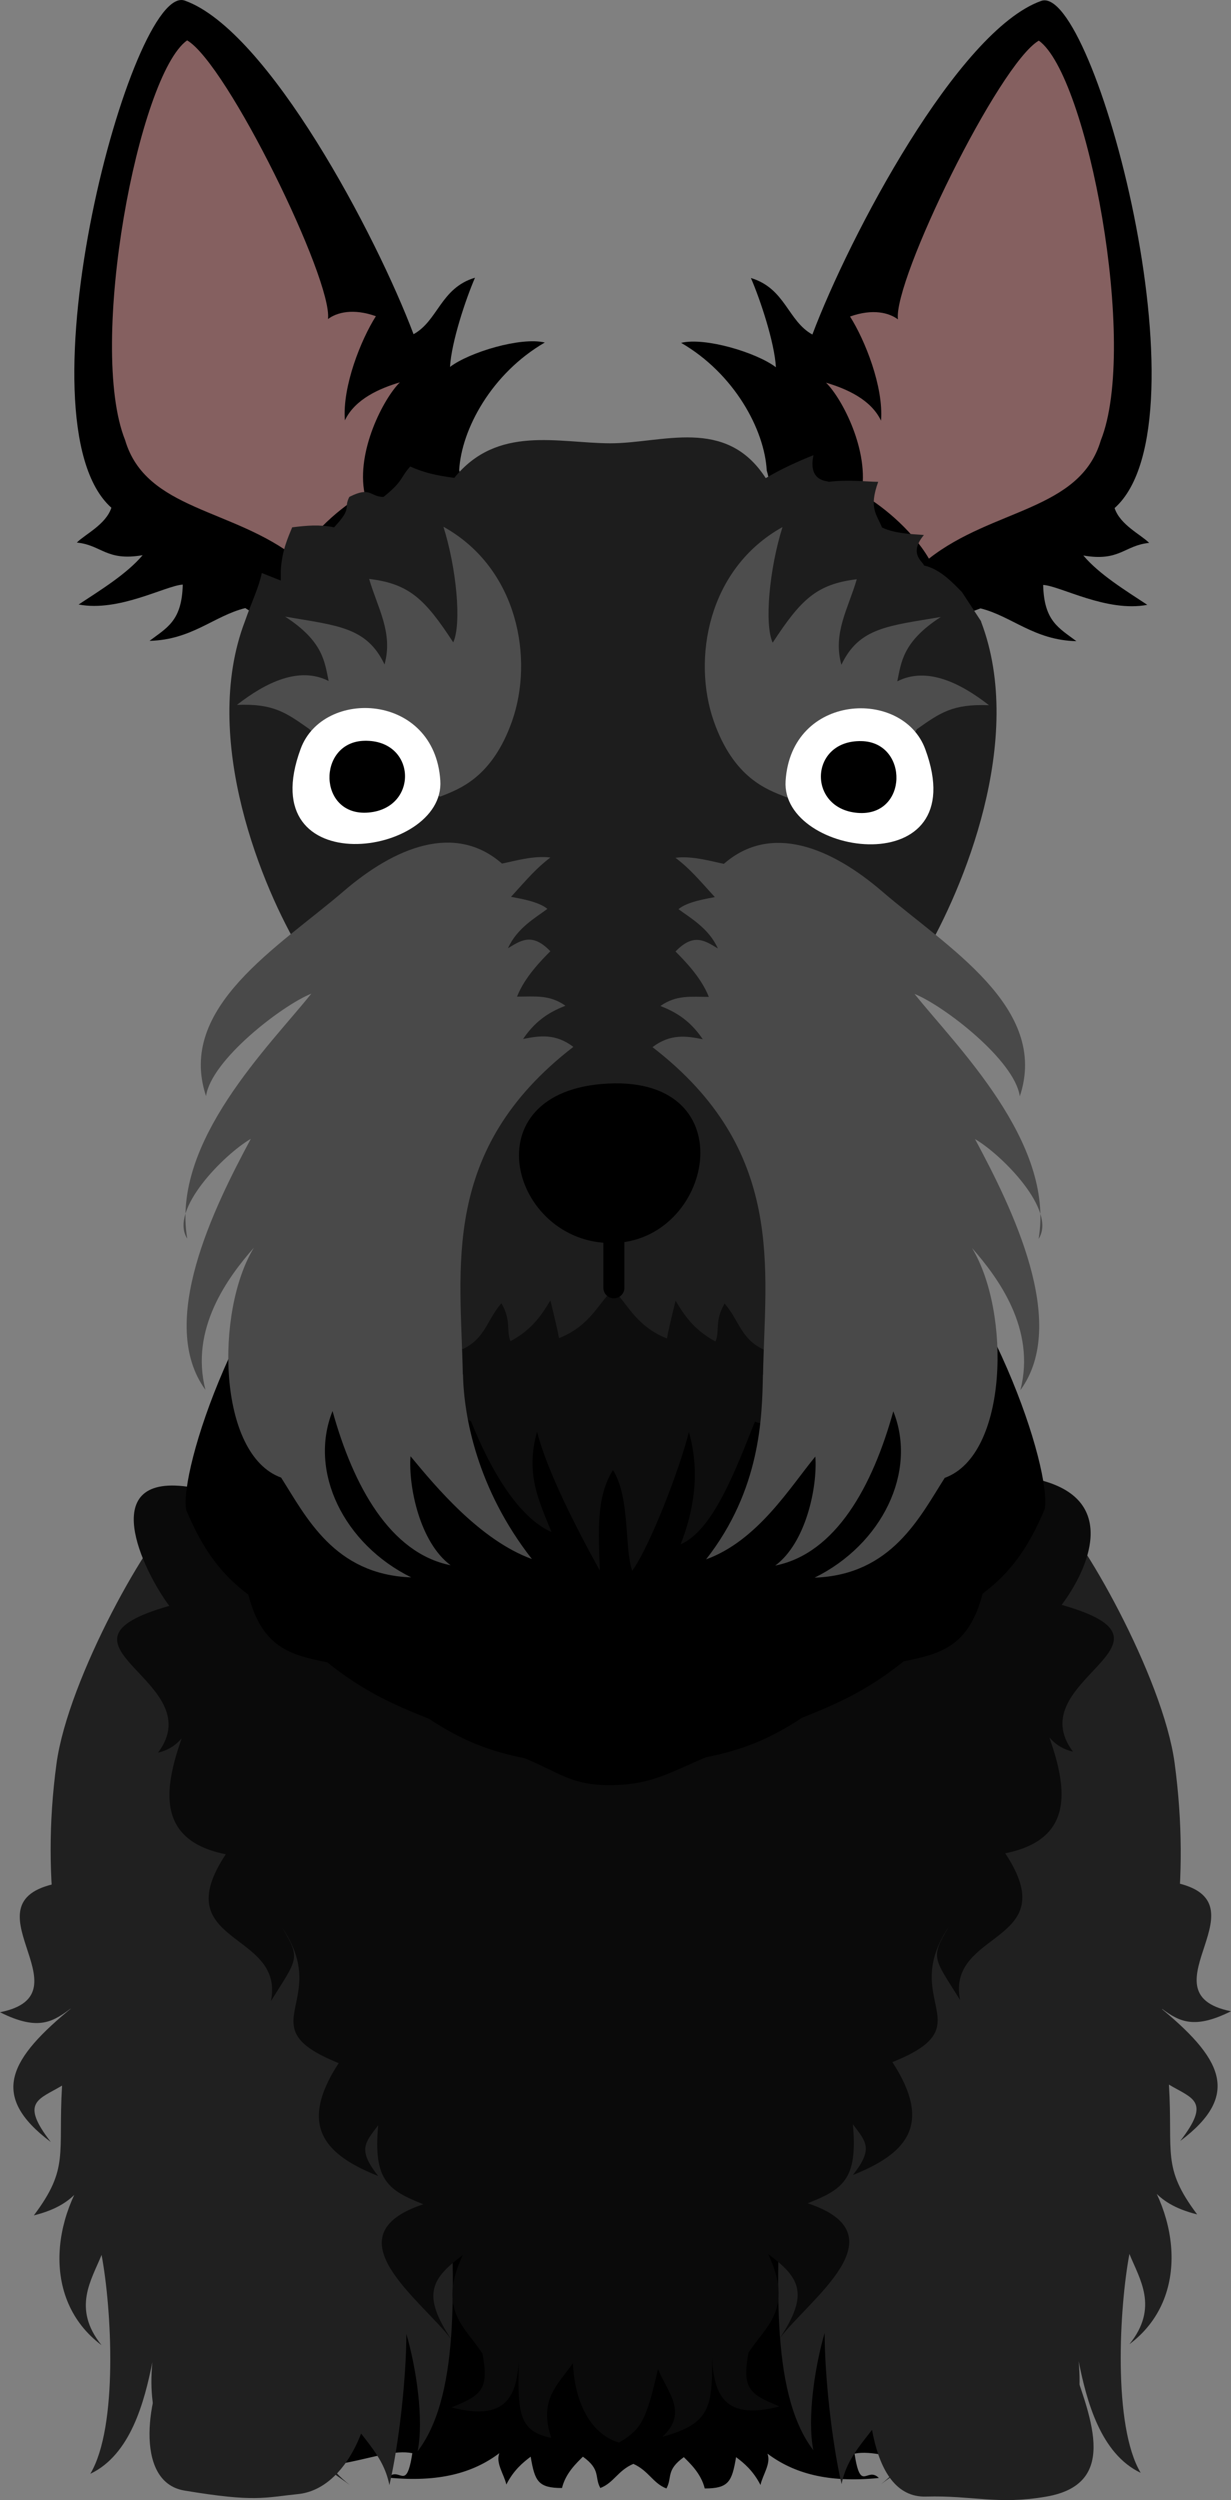 <?xml version="1.0" encoding="UTF-8"?>
<svg id="Layer_2" data-name="Layer 2" xmlns="http://www.w3.org/2000/svg" viewBox="0 0 186.64 379.04">
  <rect x="0" y="0" width="186.64" height="379.04" fill="#808080" stroke="none"/>
  <defs>
    <style>
      .cls-1, .cls-2, .cls-3, .cls-4, .cls-5, .cls-6, .cls-7, .cls-8, .cls-9 {
        stroke-width: 0px;
      }

      .cls-2 {
        fill: #494949;
      }

      .cls-3 {
        fill: #4d4d4d;
      }

      .cls-4 {
        fill: #0a0a0a;
      }

      .cls-5 {
        fill: #1d1d1d;
      }

      .cls-6 {
        fill: #0d0d0d;
      }

      .cls-7 {
        fill: #202020;
      }

      .cls-8 {
        fill: #856060;
      }

      .cls-9 {
        fill: #fff;
      }
    </style>
  </defs>
  <g id="set">
    <g id="border">
      <g id="g9035">
        <g id="g22224-4">
          <g id="g21780-3">
            <g id="g3397-9-8">
              <g id="g3366-0-40">
                <path id="path2898-7-8" class="cls-1" d="M42.99,371.93c5.88,4.6,14.4-1.03,19.53,0-.95,6.06-1.87,1.88-3.7,3.7,7.76.77,12.93-.72,16.89-3.7-.58,1.52.7,3.17,1.06,4.75,1.1-2.17,2.51-3.33,3.69-4.22.62,3.72,1.13,4.75,4.75,4.75.55-2.27,2.22-3.8,3.17-4.75,2.77,2,1.71,3.07,2.64,4.75,2.04-.78,2.66-2.66,5.01-3.66,2.35,1.07,2.97,2.95,5.01,3.73.93-1.68-.13-2.75,2.64-4.75.95.95,2.61,2.48,3.17,4.75,3.62,0,4.13-1.03,4.75-4.75,1.19.89,2.59,2.05,3.7,4.22.35-1.58,1.63-3.24,1.06-4.75,3.97,2.97,9.13,4.47,16.89,3.69-1.82-1.82-2.75,2.37-3.69-3.69,5.14-1.03,13.65,4.6,19.53,0,3.09-18.55-34.1-42.35-54.9-43.36-20.16-.97-57.95,19.63-51.21,43.29h0Z"/>
                <path id="path2859-8-4" class="cls-7" d="M27.38,228.93c-4.51,3.24-17.08,25.54-18.82,38.5-4.88,36.31,11.85,57.84,16.98,90.44-2.92,4.48-5.55,18.41,2.44,19.73,10.76,1.79,11.99,1.06,17.22.53,7.25-.74,12.14-11.17,11.2-21.64-2.02-22.34,5.58-42.07,10.34-53.98-4.85-22.37-17.32-53.4-39.36-73.59h0Z"/>
                <path id="path2870-0-2" class="cls-7" d="M9.41,285.4c-15.91,2.56,4.59,16.88-9.41,19.68,5.98,2.99,8.13,1.39,11.12-.86-9.67,7.87-12.87,13.45-3.42,20.53-4.72-6.1-1.85-6.42,1.71-8.55-.63,10.46,1.12,12.48-4.28,19.68,6.83-1.71,7.71-5.15,10.27-9.41-7.59,8.54-9.4,22.05,0,29.09-4.51-5.6-1.52-9.9,0-13.69,1.52,8.03,2.55,26.09-1.71,33.19,6.1-2.9,8.21-10.9,9.41-16.93-.83,8.74,2,14.36,6.85,14.36,1.89-5.06,3.56-7.03,5.99-10.27.47,5.3,1.71,7.33,1.71,11.98,4.42-4.77,6.62-6.59,7.7-11.98-2.62,8.48,3.28,11.23,7.7,14.55-6.77-5.36-3.58-8.61-2.57-13.69,4.22,6.6,7.56,8.71,8.56,13.69,1.46-6.25,2.57-16.36,2.57-22.92,1.5,5.14,2.68,12.96,1.71,17.79,6.92-9.04,5.13-27.65,5.13-39.18-10.59-34.45-22.62-48.4-59.04-47.06h0Z"/>
                <path id="path2859-0-3-5" class="cls-7" d="M178.09,267.28c4.88,36.31-10.8,57.31-15.93,89.91,2.92,8.7,7.92,19.33-3.5,21.32-7.42,1.29-11.15-.2-18.28,0-8.93.24-9.5-15.92-8.56-26.4,2.02-22.34-7.16-37.84-11.92-49.75,4.71-29.55,27.89-58.96,39.29-73.82,4.58,3.48,17.15,25.78,18.9,38.74h0Z"/>
                <path id="path2870-6-1-4" class="cls-7" d="M177.23,285.25c15.91,2.56-4.6,16.88,9.41,19.68-5.98,2.99-8.13,1.39-11.12-.86,9.67,7.87,12.86,13.45,3.42,20.53,4.72-6.1,1.85-6.42-1.71-8.55.63,10.46-1.12,12.48,4.28,19.68-6.83-1.71-7.71-5.15-10.27-9.41,7.59,8.54,9.4,22.05,0,29.09,4.51-5.6,1.52-9.9,0-13.69-1.52,8.03-2.55,26.09,1.71,33.19-6.1-2.9-8.2-10.9-9.41-16.93.83,8.74-2,14.36-6.85,14.36-1.89-5.06-3.56-7.03-5.99-10.27-.47,5.3-1.71,7.33-1.71,11.98-4.42-4.77-6.62-6.59-7.7-11.98,2.62,8.48-3.28,11.23-7.7,14.55,6.77-5.36,3.58-8.61,2.57-13.69-4.22,6.6-7.56,8.71-8.56,13.69-1.46-6.25-2.57-16.36-2.57-22.92-1.5,5.14-2.68,12.96-1.71,17.79-6.92-9.04-5.13-27.65-5.13-39.18-5.1-19.39,47.58-41.57,59.04-47.06Z"/>
                <path id="path2865-3-0-2" class="cls-4" d="M160.97,243.32c20.6,5.83-6.49,11.31,1.71,22.25-5.63-1.28-5.76-8.22-5.99-8.55,3.33,8.92,9.41,21.22-4.28,23.96,9.14,13.8-8.98,11.58-6.84,22.25-4.02-6.44-4.57-6.35-1.71-11.12-7.63,11.38,5.44,14.94-8.56,20.53,6.36,9.74,1.78,14-5.99,17.12,3.14-4,2.03-5,0-7.7.78,8.41-1.54,9.86-6.85,11.98,14.38,4.79.26,14.49-4.28,20.53,4.66-6.93,2.95-9.34-1.71-12.83,3.95,8.44-.44,10.95-2.99,14.97-1,5.36.09,6.28,4.71,8.13-9.02,2.34-10.27-2.32-10.27-9.41.19,9.34.16,11.91-7.5,14.02,4.02-3.66.71-6.85-.65-10.27-1.79,7.66-2.44,9.09-5.92,11.14-4.54-1.37-6.77-6.5-6.98-12.04-2.42,3.42-5.2,5.55-3.29,11.32-5.55-1.06-5.05-4.68-4.86-14.02,0,7.09-1.25,11.75-10.27,9.41,4.61-1.85,5.71-2.77,4.71-8.13-2.55-4.03-6.94-6.53-2.99-14.97-4.66,3.5-6.37,5.91-1.71,12.83-4.54-6.05-18.66-15.74-4.28-20.53-5.3-2.12-7.62-3.57-6.84-11.98-2.03,2.7-3.14,3.7,0,7.7-7.78-3.11-12.35-7.37-5.99-17.12-13.99-5.6-.92-9.15-8.56-20.53,2.86,4.77,2.3,4.68-1.71,11.12,2.13-10.66-15.99-8.45-6.85-22.25-13.69-2.74-7.61-15.04-4.28-23.96-.23.33-.36,7.27-5.99,8.55,8.21-10.94-18.89-16.41,1.71-22.25-3.94-5.25-11.37-20.48,3.42-17.97,15.26-19.13,101.23-20.01,128.84-1.05,11.77,3.13,6.98,13.61,3.04,18.86h0Z"/>
                <path id="path2861-9-3-7" class="cls-1" d="M133.59,179.15c16.8,15.24,25.88,43.75,24.81,49.63-2.54,6.08-5.36,9.79-9.41,12.83-2.11,8.05-6.36,9.14-11.98,10.27-5.66,4.55-10.3,6.51-15.4,8.55-4.96,3.26-9.02,4.88-14.55,5.99-5.45,2.26-8.2,4.15-14.28,4.23-6.07.08-7.77-1.81-13.22-4.08-5.53-1.1-9.58-2.73-14.54-5.99-5.11-2.04-9.74-4.01-15.4-8.55-5.62-1.12-9.87-2.22-11.98-10.27-4.05-3.04-6.87-6.75-9.41-12.84-1.07-5.88,8.01-34.39,24.81-49.63l80.55-.16Z"/>
              </g>
              <g id="g3105-6-5">
                <g id="g2733-7-7">
                  <path id="path2725-3-5" class="cls-1" d="M37.2,92.19c-4.74,1.17-8.1,4.82-14.53,4.97,2.66-2.01,4.91-3.02,5.04-8.53-2.62.16-9.66,4.19-15.79,3.02,3.33-2.19,7.31-4.64,9.71-7.48-5.52.96-6.21-1.54-9.98-1.91,1.23-1.25,4.39-2.71,5.24-5.28C2.2,63.91,20.04-2.75,28.01.09c12.65,4.5,29.08,35.67,34.69,50.58,3.73-2.05,4.09-7,9.32-8.57-1.4,3.22-3.58,9.75-3.79,13.53,2.95-2.24,10.73-4.58,14.37-3.7-8.06,4.67-12.64,13.15-12.98,19.35.64,2.3,1.31,4.6,1.78,6.95-9.75,5.58-18.28,11.41-25.38,16.73-4.21-.56-5.53-.63-8.82-2.76Z"/>
                  <path id="path2727-2-2" class="cls-8" d="M60.62,57.97c-3.05.91-6.79,2.52-8.33,5.76-.4-5.14,2.43-12.21,4.7-15.79-3.48-1.24-5.95-.56-7.26.43.72-5.94-15.3-38.73-21.36-42.25-7.37,5.24-15.14,46.26-9.4,60.61,3.16,10.68,16.38,10.3,26.06,17.93,2.7-4.65,7.78-8.54,10.25-9.82-1.29-6.45,2.89-14.44,5.34-16.86h0Z"/>
                </g>
                <g id="g2733-3-2-2">
                  <path id="path2725-6-1-8" class="cls-1" d="M148.67,92.24c4.74,1.18,8.1,4.82,14.53,4.97-2.66-2.01-4.91-3.02-5.04-8.53,2.62.16,9.66,4.19,15.79,3.02-3.33-2.19-7.31-4.64-9.7-7.48,5.52.96,6.21-1.54,9.98-1.91-1.23-1.25-4.39-2.71-5.24-5.28,14.68-13.06-3.16-79.72-11.13-76.89-12.65,4.5-29.08,35.67-34.69,50.58-3.73-2.05-4.09-7-9.32-8.57,1.4,3.22,3.58,9.75,3.79,13.53-2.95-2.24-10.73-4.58-14.37-3.7,8.06,4.67,12.64,13.15,12.98,19.35,1.46,5-.28,6.53-1.58,9.78,11.58,3.06,16.8,11.91,25.96,15.57,2.31-3.08,4.59-3.07,8.05-4.45h0Z"/>
                  <path id="path2727-7-5-6" class="cls-8" d="M125.25,58.02c3.05.91,6.79,2.52,8.33,5.76.4-5.14-2.43-12.21-4.7-15.79,3.48-1.24,5.95-.56,7.26.43-.72-5.94,15.3-38.73,21.36-42.26,7.37,5.24,15.14,46.26,9.4,60.61-3.16,10.68-16.38,10.3-26.06,17.93-2.7-4.64-7.78-8.53-10.25-9.81,1.29-6.45-2.89-14.44-5.34-16.86h0Z"/>
                </g>
                <path id="path2773-7-3-6" class="cls-6" d="M114.46,215.53c-3.07,7.7-6.39,16.48-11.27,18.61,1.84-4.65,3.09-10.63,1.26-17.03-1.47,5.84-5.95,17.37-8.59,21.04-1.21-3.32-.28-11.07-2.92-15.27-2.64,4.15-2.16,9.62-2,15.23-3.56-6.42-8.04-15.2-9.51-21.04-1.83,6.4.33,10.56,2.18,15.2-4.88-2.14-9.11-9.08-12.19-16.78-42.59-23.77,38.35-31.99,52.48-17.85,8.07,8.07-.65,21.12-9.44,17.9h0Z"/>
                <path id="path2737-3-0" class="cls-5" d="M148.74,94.23c6.84,17.9-2.84,40.79-8.58,50.53-13.98,18.86-11.22,35.87-13.38,63.83-.48,0-6.5-1.07-11.08-4.02-3.39-1.61-3.63-4.39-5.84-6.94-1.57,2.73-.69,4.17-1.38,5.76-3.32-1.79-4.78-4.07-6.05-6.19-.63,2.57-1.03,4.19-1.31,5.73-4.95-1.95-6.22-5.81-8.18-7.3-1.96,1.44-3.23,5.3-8.18,7.25-.29-1.54-.69-3.16-1.31-5.73-1.27,2.12-2.73,4.41-6.05,6.19-.69-1.58.19-3.03-1.38-5.75-2.21,2.55-2.45,5.33-5.84,6.94-2.12-.79-8.38,3.11-9.15,2.33-6.02-6.02-3.66-46.99-15.5-62.7-5.55-9.18-15.24-32.07-8.39-49.98,1.05-3.03,2.11-5.11,2.55-7.31.96.38,1.92.77,2.88,1.15v-1.44c.15-3.16,1.18-5.25,1.73-6.63,2.27-.28,4.12-.45,6.35,0,2.86-3.06,1.37-2.73,2.31-4.61,3.29-1.67,3.11,0,5.19,0,3.02-2.43,2.44-2.79,4.04-4.61,2.12.93,3.78,1.33,6.69,1.72,6.53-8.06,15.7-5.27,23.61-5.24,7.92.02,17.54-4.13,23.61,5.28,2.3-1.36,4.75-2.49,7.24-3.48-.88,4.1,2.21,3.87,2.31,4.04,3-.37,5.86,0,7.5,0-1.44,4.01-.25,4.87.58,6.92,2.14,1.08,5.71,1.03,6.35,1.15-2.45,2.9,0,4.12,0,4.61,2.51.55,4.49,2.75,5.77,4.04.98,1.49,1.95,2.98,2.93,4.47h0Z"/>
                <path id="path2743-8-0" class="cls-1" d="M92.77,188.46c-15.32.11-21.71-23.11-.6-24.18,21.11-1.06,15.92,24.07.6,24.18Z"/>
                <path id="path2745-2-9" class="cls-1" d="M93.05,185.17c-.88.01-1.58.74-1.57,1.61h0v8.46c0,.88.71,1.6,1.59,1.6.88,0,1.6-.71,1.6-1.59h0v-8.47c.01-.88-.69-1.61-1.57-1.62h-.06Z"/>
                <path id="path2749-8-1" class="cls-3" d="M46.85,110.5c-3.54-2.49-5.41-3.85-10.93-3.63,4.35-3.39,9.43-5.9,13.91-3.62-.61-2.84-.77-5.99-6.6-9.76,7.96,1.36,12.38,1.58,15.07,7.25,1.34-4.83-1.06-8.56-2.33-12.97,6.13.74,8.49,3.11,12.75,9.62,1.29-2.83.49-11.26-1.49-17.53,11.37,6.32,13.7,20.08,10.42,29.43-3.04,8.67-8.09,10.37-10.89,11.48-9.7-2.38-14.05-5.27-19.92-10.27h0Z"/>
                <path id="path2765-5-2" class="cls-2" d="M70.2,208.39c.12,6.36,2.15,17.38,10.45,27.98-7.86-2.86-14.58-10.96-18.41-15.59-.34,4.59,1.41,13.07,6.08,16.53-9.19-1.84-14.76-12.04-17.9-23.38-3.69,9.21,1.74,20.2,11.93,25.22-11.7-.42-15.95-9.21-19.73-15.13-9.65-3.49-10-25.22-4.13-34.85-3.92,4.46-9.73,12.26-7.34,21.55-7.4-10.13,1.3-27.67,6.88-38.06-4.07,2.37-12.45,10.81-9.64,15.13-2.49-14.69,12.59-29.33,18.81-37.14-4.4,1.76-15.19,10.04-15.96,15.53-4.5-13.49,11.11-22.67,20.86-31.06,7.74-6.66,16.87-10.43,24.01-4.19,1.85-.37,4.78-1.25,7.34-.92-2.14,1.61-3.47,3.21-5.97,5.96,1.14.23,4.17.68,5.51,1.83-1.69,1.27-4.61,2.89-5.97,5.96,1.91-1.14,3.64-2.44,6.42.46-1.38,1.39-3.87,3.9-5.05,6.88,2.74,0,4.91-.33,7.34,1.38-1.87.75-4.29,1.87-6.42,5.04,2.5-.5,4.9-.86,7.62,1.2-20.3,15.65-17.05,33.62-16.76,49.66h0Z"/>
                <path id="path2749-9-8-6" class="cls-3" d="M139.02,110.55c3.54-2.49,5.41-3.85,10.93-3.63-4.35-3.39-9.43-5.9-13.91-3.62.61-2.84.77-5.99,6.6-9.76-7.96,1.36-12.38,1.58-15.07,7.25-1.34-4.83,1.06-8.56,2.33-12.97-6.13.74-8.49,3.11-12.75,9.62-1.29-2.83-.49-11.26,1.49-17.53-11.37,6.32-13.7,20.08-10.42,29.43,3.04,8.67,8.09,10.37,10.88,11.48,7.21,2.35,16.65-4.47,19.92-10.27h0Z"/>
                <path id="path2765-1-0-94" class="cls-2" d="M115.67,208.44c-.12,6.36-.32,17.38-8.62,27.98,7.86-2.86,12.74-10.96,16.57-15.59.34,4.59-1.41,13.07-6.08,16.53,9.19-1.84,14.76-12.04,17.9-23.39,3.69,9.21-1.74,20.2-11.93,25.22,11.7-.42,15.95-9.21,19.73-15.13,9.65-3.49,10-25.22,4.13-34.85,3.92,4.46,9.73,12.26,7.34,21.55,7.4-10.13-1.3-27.67-6.88-38.06,4.07,2.37,12.45,10.81,9.64,15.13,2.49-14.69-12.59-29.33-18.81-37.14,4.4,1.76,15.19,10.04,15.96,15.53,4.5-13.49-11.11-22.67-20.86-31.06-7.74-6.66-16.87-10.43-24.01-4.19-1.85-.37-4.78-1.25-7.34-.92,2.14,1.61,3.47,3.21,5.97,5.96-1.14.23-4.17.68-5.51,1.83,1.69,1.27,4.61,2.89,5.97,5.96-1.91-1.14-3.64-2.44-6.42.46,1.38,1.39,3.87,3.9,5.05,6.88-2.74,0-4.91-.33-7.34,1.38,1.87.75,4.29,1.87,6.42,5.04-2.5-.5-4.9-.86-7.62,1.2,20.3,15.65,17.05,33.62,16.76,49.66h0Z"/>
                <g id="g2784-8-8">
                  <path id="path2739-69-2" class="cls-9" d="M66.76,118.36c-.85-13.34-17.76-14.08-21.17-4.84-7.55,20.44,21.91,16.45,21.17,4.84Z"/>
                  <path id="path2741-3-82" class="cls-1" d="M55.27,112.31c-7.25.15-7.12,11.55.61,10.88,7.64-.66,7.29-11.04-.61-10.88Z"/>
                </g>
                <g id="g2784-5-3-78">
                  <path id="path2739-6-7-6" class="cls-9" d="M119.11,118.4c.85-13.34,17.76-14.08,21.17-4.83,7.55,20.44-21.91,16.45-21.17,4.83Z"/>
                  <path id="path2741-2-4-7" class="cls-1" d="M130.6,112.36c7.25.15,7.12,11.55-.61,10.88-7.64-.66-7.29-11.04.61-10.88Z"/>
                </g>
              </g>
            </g>
          </g>
        </g>
      </g>
    </g>
  </g>
</svg>